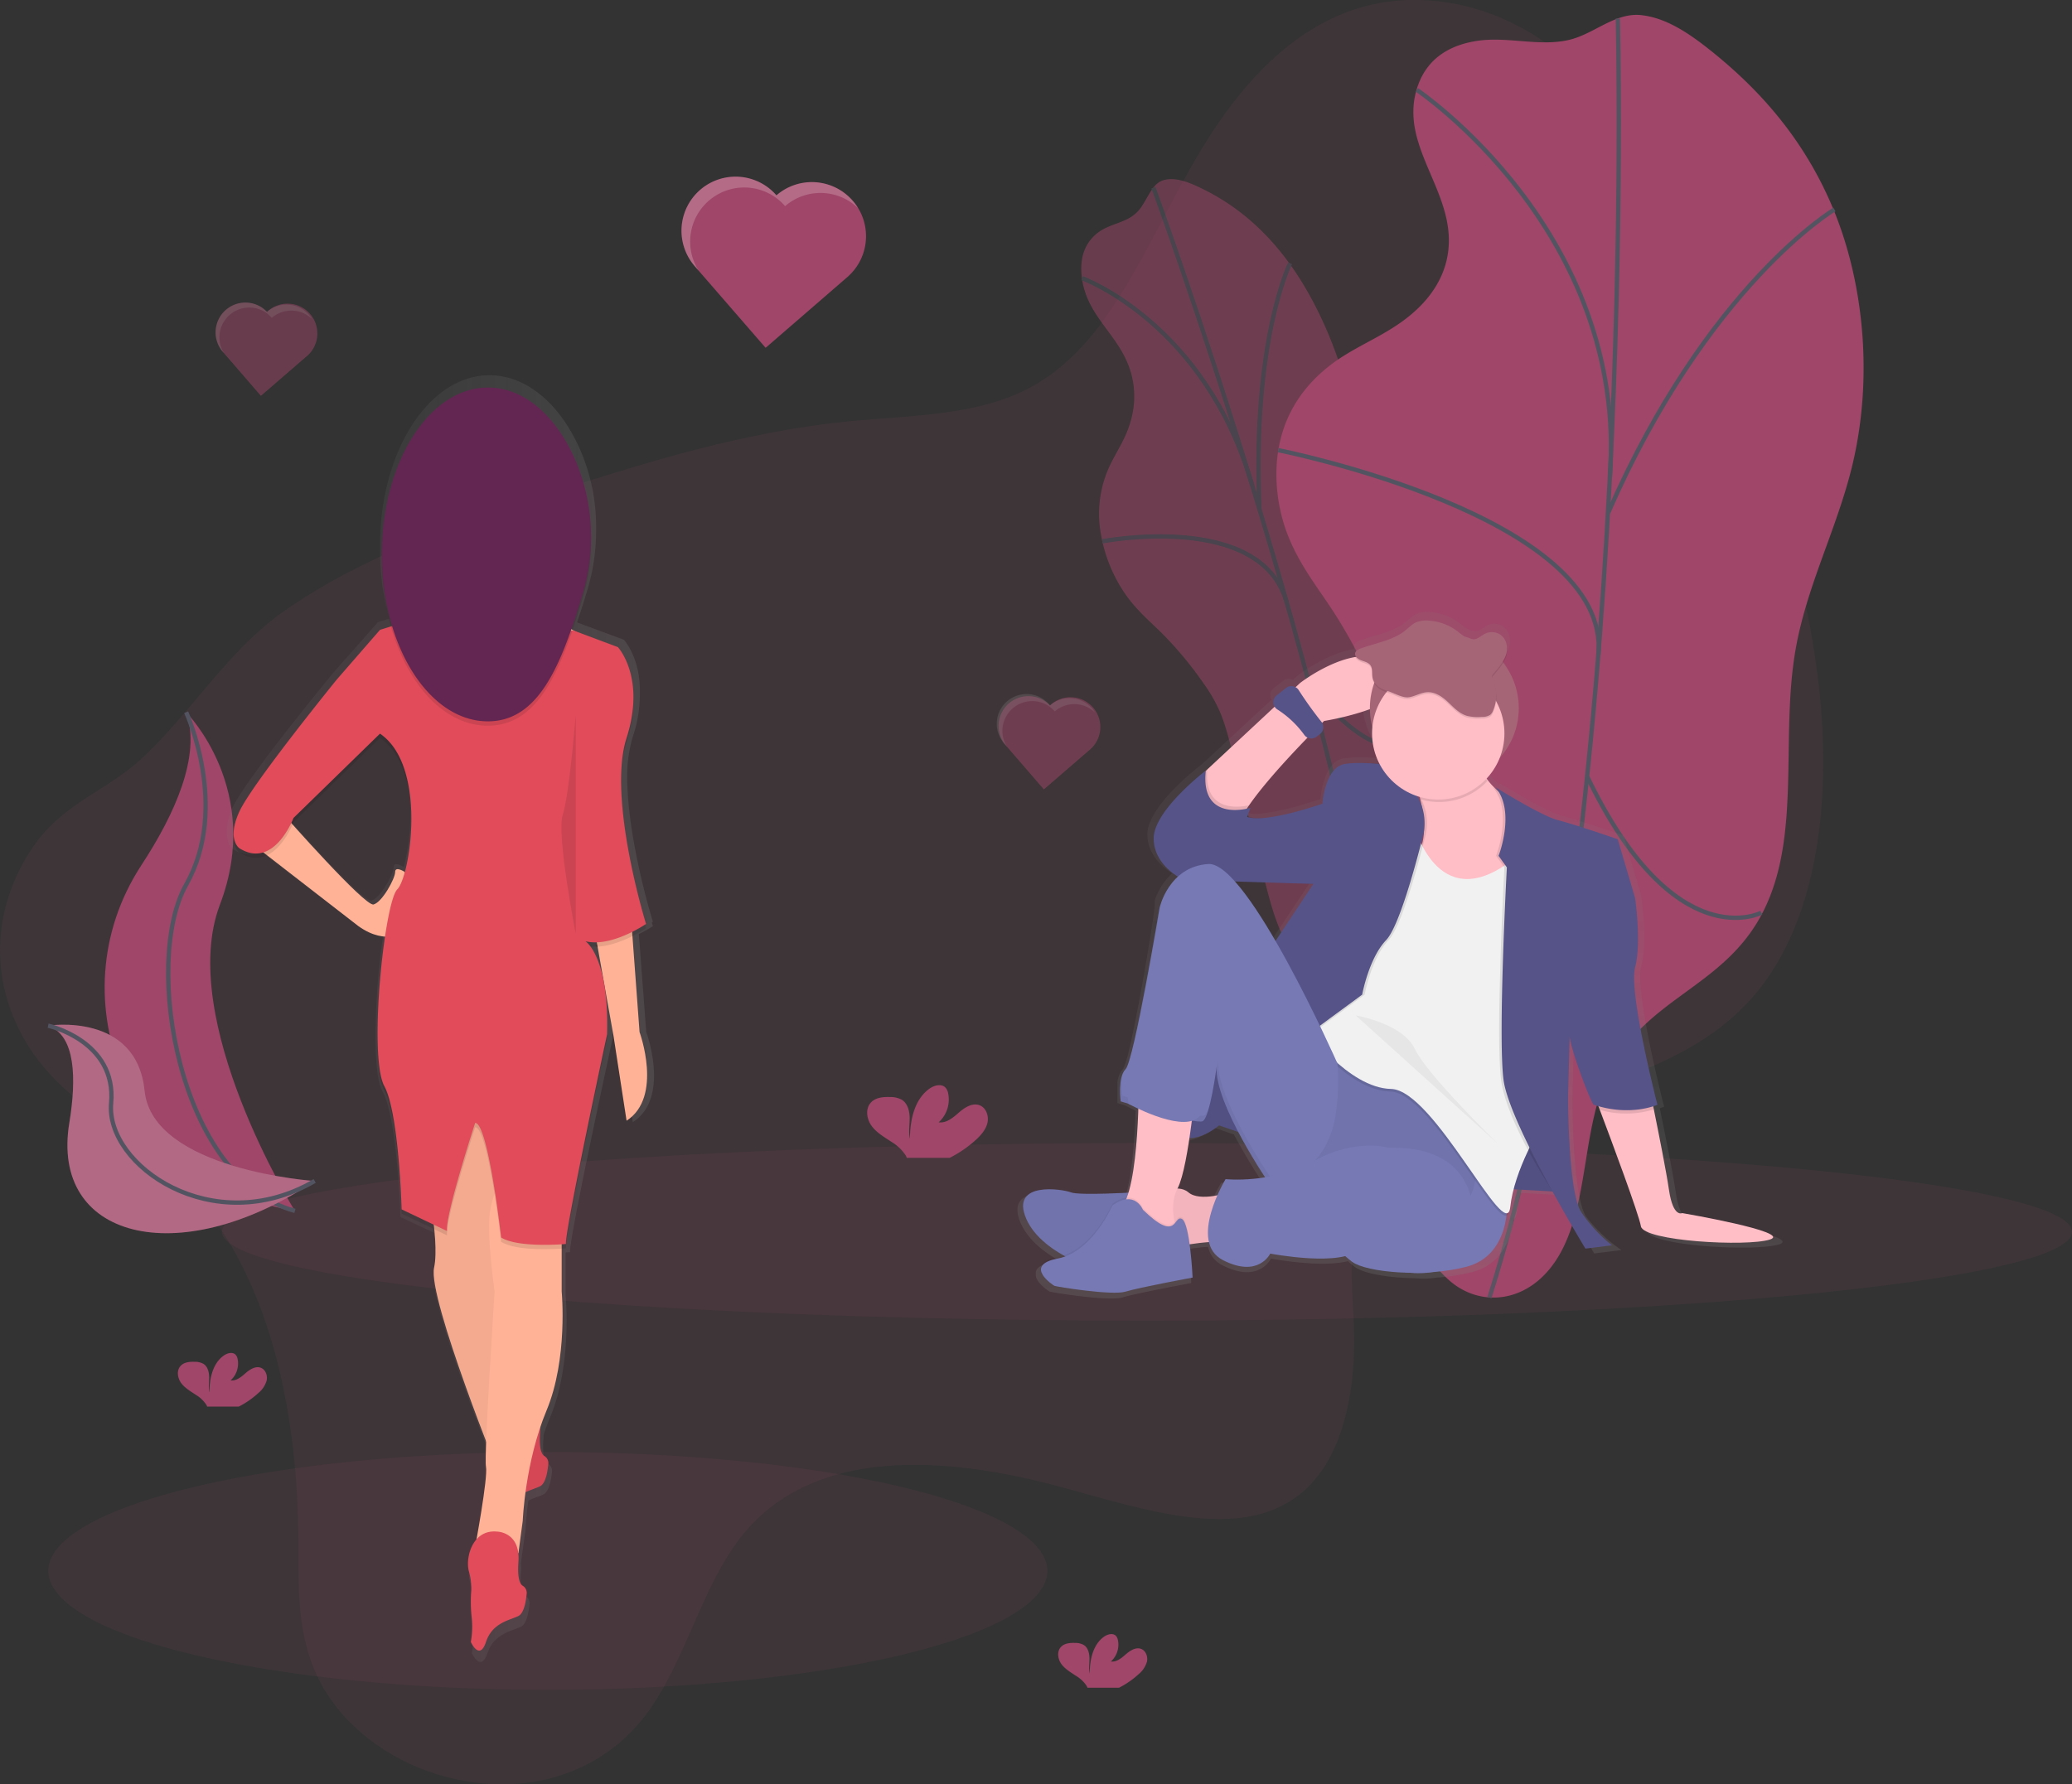 <svg id="ece23754-7641-4255-9dbb-234471f1b558" data-name="Layer 1" xmlns="http://www.w3.org/2000/svg" xmlns:xlink="http://www.w3.org/1999/xlink" width="957.97" height="825.17" viewBox="0 0 957.97 825.17"><rect x="0" y="0" width="957.97" height="825.17" fill="#333333" stroke="none"/><defs><linearGradient id="01e6ef67-872c-440c-8d87-98cdc31e23e9" x1="767.43" y1="637.97" x2="767.43" y2="320.37" gradientUnits="userSpaceOnUse"><stop offset="0" stop-color="gray" stop-opacity="0.25"/><stop offset="0.54" stop-color="gray" stop-opacity="0.12"/><stop offset="1" stop-color="gray" stop-opacity="0.1"/></linearGradient><linearGradient id="90d11dd0-d5b1-423b-b522-6df1a9e7ee17" x1="632.63" y1="508.44" x2="830.1" y2="508.44" gradientTransform="matrix(-1, 0, 0, 1, 1056, 0)" xlink:href="#01e6ef67-872c-440c-8d87-98cdc31e23e9"/></defs><title>in love</title><path d="M203,581.69c44.5,42.5,56.08,113.16,56,171.26,0,19.45-.51,40.11,8.64,59.49,11.19,23.7,33.89,38.7,54.68,45.25,37.89,11.93,75.11,1.65,96.9-26.75,18.83-24.55,26.15-60.72,45.72-84.41,32.75-39.64,92.28-36.23,147-21.35,38.73,10.53,82.17,25.33,109.91,3.36C741.42,713.1,748.17,682,747,650.44c-.57-15.25-2.71-31.52,1.59-44.37,2.56-7.64,7.25-13.53,12.34-18.68,46.54-47,127.66-38.88,171.15-89.7,29.37-34.32,36.57-91.32,29.23-148.37S933.49,234.52,911.85,178c-15.38-40.14-33.23-82.77-63.72-110.76-32.25-29.61-72.89-36-103.86-24.42s-53.53,38.79-71.16,69.38c-22,38.24-39,84.17-75,104-24.54,13.51-55.16,13.2-84.14,16-48.45,4.76-93.84,18.79-138.75,33.39-43,14-86.09,28.68-122.91,54.48-26.06,18.26-42.47,46.44-65.64,68-15.1,14.06-34.55,20.4-47.66,37.32-16.14,20.84-26.23,54.2-8.94,88.57C146.48,546.72,179.42,559.14,203,581.69Z" transform="translate(-121.02 -37.42)" fill="#a04668" opacity="0.1"/><g opacity="0.5"><path d="M628.45,145.17c-4.12,3.24-8.41,9-7.35,19.63,2.09,20.77,20.08,28.16,23.76,49.11a40.61,40.61,0,0,1-.67,16.79c-2.29,9.1-6.53,14.72-9.94,21.83a52.18,52.18,0,0,0-4.64,29.19,69.86,69.86,0,0,0,11.82,30.62c5.37,7.59,11.17,12.34,16.83,17.95a169.86,169.86,0,0,1,19.36,23.35A70.52,70.52,0,0,1,685,366.48c2.46,5.73,4.15,12.38,5.79,18.89l14.62,57.9c1.95,7.71,3.93,15.54,6.73,22.49,3.23,8,7.34,14.36,11.37,20.55,8.69,13.34,17.82,27.14,27.25,32.18s19.08-2,19.27-20.29c.18-17.4-7.8-37.23-8.77-55.34-1.53-28.53,14.42-39,14.27-66.75-.15-26.62-14.48-53.48-20.5-81.44-4.31-20-4.16-40-7.51-60.15-4.82-29.06-16.74-56.38-30-74.79s-27.71-28.85-41.69-35.53c-5.92-2.83-11.94-5.05-17.22-3.34-5.62,1.82-7.56,10.63-12.1,14.9C641.31,140.72,634,140.78,628.45,145.17Z" transform="translate(-121.02 -37.42)" fill="#a04668"/><path d="M654.32,124.22s87.74,239.94,106.09,395.13" transform="translate(-121.02 -37.42)" fill="none" stroke="#535461" stroke-miterlimit="10" stroke-width="2"/><path d="M621.33,166.06s57,20.73,78.64,95.88" transform="translate(-121.02 -37.42)" fill="none" stroke="#535461" stroke-miterlimit="10" stroke-width="2"/><path d="M630.64,287.76S704.35,273.5,716,316.3" transform="translate(-121.02 -37.42)" fill="none" stroke="#535461" stroke-miterlimit="10" stroke-width="2"/><path d="M717.48,159.18S699.82,194.61,703.33,273" transform="translate(-121.02 -37.42)" fill="none" stroke="#535461" stroke-miterlimit="10" stroke-width="2"/><path d="M775.31,376.68s-12.72,22.51-49-22.92" transform="translate(-121.02 -37.42)" fill="none" stroke="#535461" stroke-miterlimit="10" stroke-width="2"/><path d="M706.55,440.09s36.28-20.75,30-46.21" transform="translate(-121.02 -37.42)" fill="none" stroke="#535461" stroke-miterlimit="10" stroke-width="2"/></g><path d="M804.17,56.29c-10.26,1.52-22.6,6.27-27.67,20.94-9.95,28.76,20.31,50.53,13.34,80.58-2.09,9-7.24,16.32-12.67,21.66-10.64,10.46-22.75,15-34.25,22.1s-23.44,18.24-28.83,35.35c-5.19,16.46-2.94,34.65,2.45,48.24s13.55,23.72,20.84,34.9a236.44,236.44,0,0,1,22.15,43.71c2.61,6.73,5,13.83,5.85,21.89.94,9.19-.25,19.08-1.43,28.76l-10.52,86c-1.4,11.45-2.81,23.1-2,34.13.91,12.73,4.67,23.83,8.38,34.67,8,23.38,16.56,47.67,31.63,60.62s38.75,10.12,51.49-13.84c12.13-22.81,9.9-54.26,20.24-78.76,16.3-38.61,54.65-41.73,73.1-78.38,17.71-35.16,7.8-80.14,14.91-121,5.1-29.28,18.89-55.45,26-84.26,10.2-41.51,5.33-85.46-8.17-118.57s-34.78-56.54-57.66-74.69c-9.7-7.69-20-14.64-31.48-15.92-12.24-1.36-22,8.94-33.79,11.53C832.38,59,818.08,54.24,804.17,56.29Z" transform="translate(-121.02 -37.42)" fill="#a04668"/><path d="M869,46s9.65,374.76-59.36,591.47" transform="translate(-121.02 -37.42)" fill="none" stroke="#535461" stroke-miterlimit="10" stroke-width="2"/><path d="M776.1,79S873.72,144.46,865.36,258" transform="translate(-121.02 -37.42)" fill="none" stroke="#535461" stroke-miterlimit="10" stroke-width="2"/><path d="M712,245.59s154.08,30.52,148,94.69" transform="translate(-121.02 -37.42)" fill="none" stroke="#535461" stroke-miterlimit="10" stroke-width="2"/><path d="M969.15,134.3s-58.56,34.86-104.69,140.45" transform="translate(-121.02 -37.42)" fill="none" stroke="#535461" stroke-miterlimit="10" stroke-width="2"/><path d="M935.37,459.49s-40.16,21.14-80.53-63" transform="translate(-121.02 -37.42)" fill="none" stroke="#535461" stroke-miterlimit="10" stroke-width="2"/><path d="M757.75,497s85.13-3.06,90-40.82" transform="translate(-121.02 -37.42)" fill="none" stroke="#535461" stroke-miterlimit="10" stroke-width="2"/><ellipse cx="530.3" cy="569.66" rx="427.67" ry="41.08" fill="#a04668" opacity="0.1"/><ellipse cx="253.3" cy="726.46" rx="230.95" ry="55" fill="#a04668" opacity="0.1"/><path d="M572.38,564.39c2.33-2.17,4.52-4.73,5.2-7.84s-.65-6.85-3.63-8c-3.33-1.28-6.9,1-9.6,3.37s-5.8,5-9.33,4.5a14.21,14.21,0,0,0,4.39-13.3,5.56,5.56,0,0,0-1.22-2.7c-1.85-2-5.21-1.13-7.42.43-7,5-9,14.53-9.05,23.15-.71-3.11-.11-6.35-.13-9.54s-.89-6.72-3.58-8.44a10.79,10.79,0,0,0-5.46-1.28c-3.17-.12-6.7.2-8.86,2.52-2.69,2.88-2,7.71.35,10.88s5.9,5.16,9.17,7.35a20.34,20.34,0,0,1,6.55,6.25,6.19,6.19,0,0,1,.49,1.12H560.1A55.36,55.36,0,0,0,572.38,564.39Z" transform="translate(-121.02 -37.42)" fill="#a04668"/><path d="M240.47,681.62a11.67,11.67,0,0,0,3.83-5.78c.5-2.3-.48-5.05-2.68-5.89-2.46-.94-5.09.76-7.08,2.49s-4.28,3.69-6.89,3.32a10.48,10.48,0,0,0,3.24-9.81,4.1,4.1,0,0,0-.9-2c-1.37-1.46-3.84-.83-5.48.32-5.2,3.66-6.65,10.72-6.68,17.08-.52-2.29-.08-4.68-.1-7s-.66-5-2.64-6.22a8,8,0,0,0-4-.95c-2.34-.09-4.94.15-6.54,1.86-2,2.12-1.47,5.69.26,8s4.35,3.8,6.77,5.42a15,15,0,0,1,4.84,4.61,4.57,4.57,0,0,1,.36.82h14.65A40.83,40.83,0,0,0,240.47,681.62Z" transform="translate(-121.02 -37.42)" fill="#a04668"/><path d="M647.47,811.62a11.67,11.67,0,0,0,3.83-5.78c.5-2.3-.48-5.05-2.68-5.89-2.46-.94-5.09.76-7.08,2.49s-4.28,3.69-6.89,3.32a10.48,10.48,0,0,0,3.24-9.81,4.1,4.1,0,0,0-.9-2c-1.37-1.46-3.84-.83-5.48.32-5.2,3.66-6.65,10.72-6.68,17.08-.52-2.29-.08-4.68-.1-7s-.66-5-2.64-6.22a8,8,0,0,0-4-.95c-2.34-.09-4.94.15-6.54,1.86-2,2.12-1.47,5.69.26,8s4.35,3.8,6.77,5.42a15,15,0,0,1,4.84,4.61,4.57,4.57,0,0,1,.36.82h14.65A40.83,40.83,0,0,0,647.47,811.62Z" transform="translate(-121.02 -37.42)" fill="#a04668"/><path d="M902.18,600.35s-4.32,2.34-6.28-10.94c-1.27-8.58-4.83-26.46-7.19-38l-.3-1.47a20.1,20.1,0,0,0,2-.74S876.68,496,879.82,484.29s0-32.82,0-32.82l-8.24-27.74s-20.4-7-28.24-9-29.81-15.63-29.81-15.63a16.94,16.94,0,0,1,1.07,1.38l-.88-.54a32.75,32.75,0,0,1-4.32-4.91,31.1,31.1,0,0,0,8.13-16.89,35.07,35.07,0,0,0-1.75-35.68,17.5,17.5,0,0,0,3-5.61,9.16,9.16,0,0,0,.34-2.86,7.62,7.62,0,0,0-4.3-7.57,7.49,7.49,0,0,0-5.9.06c-1.74.79-3.11,2.27-5,2.66-3.18.66-5.9-1.89-8.38-3.78a25.23,25.23,0,0,0-13.32-4.95,13,13,0,0,0-6.22.82c-2,.9-3.45,2.51-5.11,3.85-5.66,4.56-13.59,5.83-20.68,8.31-1.35.47-2.87,1.19-3.11,2.47a1.81,1.81,0,0,0,0,.74v0a1.83,1.83,0,0,0,.07.94c-13.24,2.22-26.19,12.27-26.19,12.27l-2.17,2a4.15,4.15,0,0,0-4.53.39l-4.38,3.43a4.11,4.11,0,0,0-1,5.36l-32,29.68-.7.65v-.11s-24.71,18.76-24.71,32c0,9.59,7.36,15.52,11.45,18.07a30.63,30.63,0,0,0-8,12.33h0l0,.12-.06.17,0,.13,0,.14,0,.13,0,.13,0,.12,0,.12,0,.11,0,.11,0,.1,0,.11,0,.09,0,.13,0,.13,0,.07,0,.08,0,.06,0,.06v.42l0,.15-.05.3h0l0,.21,0,.2-.09.55,0,.22-.06.37,0,.15-.06.36,0,.26-.09.5h0l-.11.62,0,.13-.09.52,0,.25-.1.57,0,.14-.11.64,0,.29-.28,1.61v.05l-.15.88,0,.15-.16.9,0,.12-.16.92v.07l-.17,1,0,.21-.17.95,0,.21-.17.94,0,.11-.19,1.06,0,.19-.42,2.37v0l-.21,1.17,0,.18-.21,1.19,0,.09-.45,2.5,0,.21-.22,1.21,0,.17-.48,2.61,0,.11-.24,1.33,0,.11-.5,2.69,0,.18-.25,1.33,0,.1-.52,2.75,0,.15-.26,1.35,0,.1-.54,2.79,0,.11-.26,1.36,0,.11-.54,2.75,0,.12-.27,1.35,0,.08-.55,2.74,0,.08-.27,1.33,0,.08-.54,2.62,0,.11-.26,1.25,0,.12-.53,2.49,0,.09-.26,1.18,0,.12q-.26,1.19-.52,2.34l0,.07-.25,1.11,0,.11q-.25,1.11-.5,2.15v.06l-.24,1,0,.09q-.25,1-.48,1.94v0l-.23.88,0,.1-.23.85c-1,3.67-1.85,6.12-2.49,6.76a6.94,6.94,0,0,0-1.45,2.27h0l-.09.24-.1.27-.09.27-.08.26-.08.28-.07.26-.07.29-.06.27-.07.3-.05.27q-.06.29-.1.59l0,.25,0,.33,0,.26,0,.33,0,.26,0,.33,0,.26c0,.11,0,.22,0,.33v.25c0,.41,0,.81,0,1.2,0,.08,0,.15,0,.23s0,.21,0,.32,0,.16,0,.24,0,.21,0,.31,0,.15,0,.23,0,.2,0,.3,0,.15,0,.22,0,.2,0,.29v.2q0,.27,0,.53v.64l0,.23v.19l0,.21V546l0,.18,0,.17v.15l0,.27v.78l3.68,1.12s1.87,1,4.74,2.36c-.41,12.46-1.56,29.33-4.68,39.66-7,.35-24.17,1.08-27.28-.16-3.92-1.56-29-5.47-21.18,12.5,3.29,7.53,10.44,13.21,17.63,17.27a22,22,0,0,1-2.72.7c-6.39,1.21-8.18,3.37-7.92,5.57-.45,3.7,5.84,7.85,6.35,8.1.78.39,27.46,4.69,33.74,2.74s31.77-6.64,31.77-6.64,0-.28,0-.77h0s-.35-7.68-1.31-15c2.89-.42,6-.81,9.1-1a12.43,12.43,0,0,0,6.72,8.58c16.87,8.6,22.36-3.13,22.36-3.13s22.81,4.39,35.56,1.2c1.33,1.18,2.46,2.11,3.28,2.7,4.14,3,15.28,5,27.74,5.17a39.3,39.3,0,0,0,10-.28,92.24,92.24,0,0,0,16.44-2.54c15-3.89,18.3-17.84,19-24.18.59-.17,1-.79,1.25-1.95a5.62,5.62,0,0,0,.52-2,59.41,59.41,0,0,1,1.61-8.5l18.47,1c8.3,15,15.61,27,15.61,27l12.55-1.56A72.49,72.49,0,0,1,854.32,600C848,590.58,848,545.64,848,545.64l.7-27.44c0,.09,0,.18,0,.28l0-1.32c1.17,8.12,10.36,31.65,11.4,32,.75.25,1.49.47,2.23.68l.66,1.75c5.24,13.88,18.53,49.38,19.47,55,1.18,7,50.21,9.77,61.2,6.25S902.18,600.35,902.18,600.35Zm-175-155.52-18,27c-6.45-11.09-13.17-21.34-19.24-28.11C706,444.21,724.32,444.8,727.22,444.83Zm-2.73-69.12a4.16,4.16,0,0,0,4.34-.48l1.54-1.2a4.11,4.11,0,0,0,1-5.29l.91-.9A136.56,136.56,0,0,0,751,363.31a34.87,34.87,0,0,0,4.57,15.86,31,31,0,0,0,3,8.89c-2.81-.23-5.88-.4-8.8-.37a46,46,0,0,0-7.65.48c-9.41,1.56-10.59,18.76-10.59,18.76s-18.9,6.65-30.27,6.88a14.23,14.23,0,0,1-4.25-.63l-1.15-.07,1.54-4.23s-.67.21-1.77.43q.53-.8,1.11-1.63C703.93,397.33,716.39,384,724.49,375.7ZM685.64,584.32a72.81,72.81,0,0,0-3.9,7.66c-4.46.87-10.53,1.35-13.76-1.4a8,8,0,0,0-5.17-1.81l.07-.14c2.22-4.26,4.12-13.81,5.59-23.69,7.19,0,14-6,14-6l9.05,3.1.33.63.22.41.36.67.23.42.36.66.23.42.35.64.23.42.35.63.23.42.35.63.23.4.35.62.23.4.35.61.22.39.35.6.22.38.35.6.21.35.36.6.2.34.35.59.18.31.37.61.14.23c.64,1,1.25,2,1.84,3l.09.14.34.55.15.23.31.49.17.26.28.44.18.28.26.41.18.28.25.38.18.27.23.35.18.27.21.32.17.27.19.29.17.26h0A79.54,79.54,0,0,1,685.64,584.32Z" transform="translate(-121.02 -37.42)" fill="url(#01e6ef67-872c-440c-8d87-98cdc31e23e9)"/><path d="M939.34,610.63c-10.71,3.44-58.52.76-59.66-6.12-.92-5.51-13.87-40.26-19-53.84l-2.05-5.44,24.86-5.35s.91,4.36,2.17,10.57c2.3,11.34,5.77,28.83,7,37.24,1.91,13,6.12,10.71,6.12,10.71S950.05,607.19,939.34,610.63Z" transform="translate(-121.02 -37.42)" fill="#ffbdc6"/><path d="M804.34,385s-1.91,11.47,14.53,22.18,2.29,49.34,2.29,49.34l-12.16.68a29.9,29.9,0,0,1-31.44-27.07h0s6.88-11.09-5.74-39.78Z" transform="translate(-121.02 -37.42)" fill="#ffbdc6"/><path d="M733.2,370.83s-23.68,23.08-34.68,39a56.18,56.18,0,0,0-3.56,5.76c-8,15.3-26.71-9.57-20.24-18.17l4.46-4.16,42.93-40s29.45-22.95,44.36-6.5S733.2,370.83,733.2,370.83Z" transform="translate(-121.02 -37.42)" fill="#ffbdc6"/><circle cx="667.77" cy="327.49" r="34.42" fill="#a66477"/><path d="M645.62,588.83s-25.62,1.53-29.45,0-28.3-5.35-20.65,12.24,36.72,24.86,36.72,24.86l21-5.35Z" transform="translate(-121.02 -37.42)" fill="#7679b4"/><path d="M645.62,588.83s-25.62,1.53-29.45,0-28.3-5.35-20.65,12.24,36.72,24.86,36.72,24.86l21-5.35Z" transform="translate(-121.02 -37.42)" opacity="0.05"/><path d="M737,513.49l51.44,20.84,29.26,62.15s.38,21.8-18.74,26.77-45.89,2.68-52.78-2.29S711,586.53,711,586.53Z" transform="translate(-121.02 -37.42)" fill="#7679b4"/><path d="M733.53,513.49l44.53,16.68,25.33,49.74s.33,17.45-16.22,21.43-39.73,2.14-45.68-1.84S711,571.95,711,571.95Z" transform="translate(-121.02 -37.42)" opacity="0.05"/><path d="M689.22,588.83s-13.39,4.59-18.74,0S655.56,590,655.56,590l4.21,24.86s19.12-4.21,29.45-3.06Z" transform="translate(-121.02 -37.42)" fill="#ffbdc6"/><path d="M689.22,588.83s-13.39,4.59-18.74,0S655.56,590,655.56,590l4.21,24.86s19.12-4.21,29.45-3.06Z" transform="translate(-121.02 -37.42)" opacity="0.05"/><path d="M696.87,562.06l-12.24-4.21s-13.39,11.86-22.18,1.91,8-51.25,8-51.25l18-29.07,13,40.92,11.86,19.89Z" transform="translate(-121.02 -37.42)" fill="#565388"/><path d="M696.87,562.06l-12.24-4.21s-13.39,11.86-22.18,1.91,8-51.25,8-51.25l18-29.07,13,40.92,11.86,19.89Z" transform="translate(-121.02 -37.42)" opacity="0.05"/><polygon points="692.5 522.35 720.04 526.17 725.39 551.41 691.35 549.5 692.5 522.35" fill="#565388"/><polygon points="692.5 522.35 720.04 526.17 725.39 551.41 691.35 549.5 692.5 522.35" opacity="0.05"/><path d="M774.89,421.32s11.47,44,48.19,12.24L833,559.76s-12.24,19.51-14.15,37.1-35.19-54.31-55.07-54.69-39.58-28.11-39.58-28.11L746.59,468Z" transform="translate(-121.02 -37.42)" opacity="0.1"/><path d="M775.27,420.17s11.47,44,48.19,12.24l9.94,126.21s-12.24,19.51-14.15,37.1S784.07,541.41,764.18,541s-39.58-28.11-39.58-28.11L747,466.83Z" transform="translate(-121.02 -37.42)" fill="#f2f1f2"/><path d="M769.15,391.87s-16.06-2.68-25.24-1.15-10.33,18.36-10.33,18.36-26,9.18-34.8,6.12c0,0-43.22-3.06-43.22,9.94s13.77,19.12,13.77,19.12,60,2,60.43,1.91c13.77-3.82-.38,0-.38,0l-24.86,37.48,22.95,31.74,24.48-18S755,480.6,763,472.18c5.74-6,13.23-33.08,17-48.07a24.57,24.57,0,0,0-2.78-18.76Z" transform="translate(-121.02 -37.42)" opacity="0.1"/><path d="M698.52,409.82a56.18,56.18,0,0,0-3.56,5.76c-8,15.3-26.71-9.57-20.24-18.17l4.46-4.16C677.53,413,693.6,410.9,698.52,409.82Z" transform="translate(-121.02 -37.42)" opacity="0.1"/><path d="M729.38,444.64H729S743.14,440.82,729.38,444.64Z" transform="translate(-121.02 -37.42)" opacity="0.1"/><path d="M768,391.87s-16.06-2.68-25.24-1.15-10.33,18.36-10.33,18.36-26,9.18-34.8,6.12l1.53-4.21s-23.33,7.27-20.65-17.21c0,0-24.09,18.36-24.09,31.36s13.77,19.12,13.77,19.12,60,2,60.43,1.91c13.77-3.82-.38,0-.38,0l-24.86,37.48,22.95,31.74,24.48-18s3.06-16.83,11.09-25.24c5.74-6,13.23-33.08,17-48.07a24.57,24.57,0,0,0-2.78-18.76Z" transform="translate(-121.02 -37.42)" fill="#565388"/><path d="M846.79,516.16l-.05,2.1A4.57,4.57,0,0,1,846.79,516.16Z" transform="translate(-121.02 -37.42)" opacity="0.1"/><path d="M885.68,550.45a43.71,43.71,0,0,1-25,.22l-2.05-5.44,24.86-5.35S884.41,544.24,885.68,550.45Z" transform="translate(-121.02 -37.42)" opacity="0.1"/><path d="M811.22,401.43s21.42,13.39,29.07,15.3,27.54,8.8,27.54,8.8l8,27.15s3.06,20.65,0,32.13-31.74,33.27-30.21,29.83l-.76,30.21s0,44,6.12,53.16-11.66-9-11.66-9-21.61-31.93-24.29-52.2,1.53-98.29,1.53-98.29l-3.82-5.35S820.78,412.52,811.22,401.43Z" transform="translate(-121.02 -37.42)" opacity="0.1"/><path d="M812.37,401.43s21.42,13.39,29.07,15.3,27.54,8.8,27.54,8.8l8,27.15s3.06,20.65,0,32.13,10.33,63.49,10.33,63.49-12.33,5.7-29.45,0c-1.15-.38-12.62-30.21-11.09-33.66L846,544.85s0,44,6.12,53.16a70.82,70.82,0,0,0,14.15,15.3l-12.24,1.53s-35.19-57.75-37.86-78,1.53-98.29,1.53-98.29l-3.82-5.35S821.93,412.52,812.37,401.43Z" transform="translate(-121.02 -37.42)" fill="#565388"/><path d="M708,585s-25.62-37.1-24.48-54.31c0,0-3.06,23.71-6.5,25.24s-37.86-9.18-37.86-9.18-1.53-11.09,2.29-14.92,15.68-74.58,15.68-74.58,4.21-19.12,22.56-20.27,59.66,92.17,59.66,92.17S745.44,585,708,585Z" transform="translate(-121.02 -37.42)" fill="#7679b4"/><path d="M647.53,534.52s.76,53.54-8.8,62.34,27.92,13.39,27.92,13.39-6.5-13-1.15-23.33,8.8-52.4,8.8-52.4Z" transform="translate(-121.02 -37.42)" fill="#ffbdc6"/><path d="M649.44,596.1s-3.82-9.56-14.15-1.91c0,0-9.18,21.42-25.24,24.48s-2.29,12.24-1.53,12.62,26.77,4.59,32.89,2.68,31-6.5,31-6.5-1.15-25.24-5-27.15S665.51,611.78,649.44,596.1Z" transform="translate(-121.02 -37.42)" opacity="0.05"/><path d="M649.44,596.86s-3.82-9.56-14.15-1.91c0,0-9.18,21.42-25.24,24.48s-2.29,12.24-1.53,12.62,26.77,4.59,32.89,2.68,31-6.5,31-6.5-1.15-25.24-5-27.15S665.51,612.54,649.44,596.86Z" transform="translate(-121.02 -37.42)" fill="#7679b4"/><path d="M721.45,356.55a178,178,0,0,0,10.42,14.54,4,4,0,0,1-.58,5.8l-1.5,1.17a4,4,0,0,1-5.75-.8,45.61,45.61,0,0,0-12.36-11.7,4,4,0,0,1-.37-6.6l4.27-3.36A4,4,0,0,1,721.45,356.55Z" transform="translate(-121.02 -37.42)" fill="#565388"/><path d="M808.72,398.59c-4.91-7-4-12.46-4-12.46l-32.51,5.35a105,105,0,0,1,5.56,15.6,30.58,30.58,0,0,0,30.95-8.49Z" transform="translate(-121.02 -37.42)" opacity="0.1"/><circle cx="664.96" cy="339.15" r="30.6" fill="#ffbdc6"/><path d="M772.52,360.62c2.89-.48,5.46-2.18,8.39-2.32,3.76-.19,7.05,2.18,9.66,4.64s5.14,5.24,8.72,6.3a21.56,21.56,0,0,0,7,.47,6.5,6.5,0,0,0,3.76-.93,4.67,4.67,0,0,0,1.3-1.89,18,18,0,0,0-.11-14.55,2.45,2.45,0,0,1-.35-1.58,2.4,2.4,0,0,1,.54-.87c2.42-2.91,5.07-5.83,6.07-9.36s-.22-7.88-3.87-9.45a7.28,7.28,0,0,0-5.75.06c-1.7.78-3,2.22-4.89,2.61-3.1.64-5.75-1.85-8.17-3.7a24.54,24.54,0,0,0-13-4.84,12.58,12.58,0,0,0-6.06.8c-1.94.88-3.36,2.46-5,3.76-5.52,4.46-13.25,5.71-20.16,8.14-1.32.46-2.79,1.17-3,2.42-.28,1.43,1.24,2.62,2.71,3.2s3.18.94,4.18,2.08c1.28,1.48.83,3.58,1.07,5.44.46,3.69,3.71,5.72,7.29,6.8C765.67,358.69,769.57,361.11,772.52,360.62Z" transform="translate(-121.02 -37.42)" opacity="0.1"/><path d="M772.52,359.85c2.89-.48,5.46-2.18,8.39-2.32,3.76-.19,7.05,2.18,9.66,4.64s5.14,5.24,8.72,6.3a21.56,21.56,0,0,0,7,.47A6.5,6.5,0,0,0,810,368a4.67,4.67,0,0,0,1.3-1.89,18,18,0,0,0-.11-14.55,2.45,2.45,0,0,1-.35-1.58,2.4,2.4,0,0,1,.54-.87c2.42-2.91,5.07-5.83,6.07-9.36s-.22-7.88-3.87-9.45a7.28,7.28,0,0,0-5.75.06c-1.7.78-3,2.22-4.89,2.61-3.1.64-5.75-1.85-8.17-3.7a24.54,24.54,0,0,0-13-4.84,12.58,12.58,0,0,0-6.06.8c-1.94.88-3.36,2.46-5,3.76-5.52,4.46-13.25,5.71-20.16,8.14-1.32.46-2.79,1.17-3,2.42-.28,1.43,1.24,2.62,2.71,3.2s3.18.94,4.18,2.08c1.28,1.48.83,3.58,1.07,5.44.46,3.69,3.71,5.72,7.29,6.8C765.67,357.93,769.57,360.35,772.52,359.85Z" transform="translate(-121.02 -37.42)" fill="#a66477"/><path d="M747.84,507s21.85,3.73,27.31,15.5,38.27,43.71,38.27,43.71" transform="translate(-121.02 -37.42)" opacity="0.05"/><g opacity="0.05"><path d="M677.75,553.26c-3.44,1.53-37.86-9.18-37.86-9.18a36.55,36.55,0,0,1,.12-10c-2,4.76-.88,12.69-.88,12.69s34.42,10.71,37.86,9.18c1.14-.51,2.24-3.45,3.2-7.16C679.42,551.16,678.59,552.88,677.75,553.26Z" transform="translate(-121.02 -37.42)"/><path d="M657.81,454.89a22.54,22.54,0,0,0-.71,2.37s-8.3,49.56-13.25,68C648.43,510.28,657.07,459.29,657.81,454.89Z" transform="translate(-121.02 -37.42)"/><path d="M708.72,582.33S683.1,545.23,684.25,528c0,0-.28,2.14-.76,5.18C684.65,551.25,708,585,708,585c17.82,0,25.78-12.62,29.23-25.87C733.38,571.35,725.34,582.33,708.72,582.33Z" transform="translate(-121.02 -37.42)"/></g><path d="M642.71,547.86s23.37,12.86,31.79,6.74,3.06-15.68,3.06-15.68l-6.5-10.71h-21.8L642,540.83Z" transform="translate(-121.02 -37.42)" fill="#7679b4"/><path d="M802,598.39s1.53-30.6-37.48-30.21-1.53,0-1.53,0-15.3-4.59-34.42,6.12-40.92,8.41-40.92,8.41-17.59,29.07-1.15,37.48,21.8-3.06,21.8-3.06,33.66,6.5,41.3-2.29c0,0,16.83,18.36,42.45,8.41C792.1,623.25,811.22,614.84,802,598.39Z" transform="translate(-121.02 -37.42)" fill="#7679b4"/><path d="M207.09,366.8s35.83,35.83,15.6,89,34.68,141.59,34.68,141.59-.59-.09-1.68-.28c-73.59-13-110.16-97.16-69.24-159.69C201.67,414.18,214.15,386.91,207.09,366.8Z" transform="translate(-121.02 -37.42)" fill="#a04668"/><path d="M207.09,366.8s20.23,43.92,0,79.75-3.47,136.39,50.28,150.84" transform="translate(-121.02 -37.42)" fill="none" stroke="#535461" stroke-miterlimit="10" stroke-width="2"/><path d="M143.27,511.73s40.89-6.51,44.61,30.13,78.62,41.72,78.62,41.72l-1.4.93c-61.84,40.59-121,25.86-112-28C156.37,536.43,156.1,516.3,143.27,511.73Z" transform="translate(-121.02 -37.42)" fill="#a04668"/><path d="M143.27,511.73s40.89-6.51,44.61,30.13,78.62,41.72,78.62,41.72l-1.4.93c-61.84,40.59-121,25.86-112-28C156.37,536.43,156.1,516.3,143.27,511.73Z" transform="translate(-121.02 -37.42)" fill="#f5f5f5" opacity="0.2"/><path d="M143.27,511.73s31.74,7,29.13,35.82,47.13,63.45,94.1,36" transform="translate(-121.02 -37.42)" fill="none" stroke="#535461" stroke-miterlimit="10" stroke-width="2"/><path d="M225.93,422.09c-.4,5.91,2.72,8,2.72,8,5.1,3.15,9.52,3,13.18,1.26l43.64,33.37c5.17,3.64,9.29,4.68,12.72,5a326.68,326.68,0,0,0-3.55,46.44c-.06,11.79.85,21.69,3.22,26,7,12.73,8.26,58.06,8.26,58.06l15.59,7.32c.71,6.88.9,13.53-.1,18.14-2.19,10.1,14.78,56,24.87,81.87-.24,6.3-.3,10.75-.08,11.85.83,4.07-3,25.67-4.52,34.21-3.67,4.07-4.71,10.56-3.74,14.69a28.77,28.77,0,0,1,1.25,9.26,66.37,66.37,0,0,0,.26,13.51,41.72,41.72,0,0,1-.48,10.85s4.13,9.17,7.23,0,11.36-10.19,15.49-12.22c2.68-1.32,3.62-6.93,4-10.71a3.89,3.89,0,0,0-2-3.59c-1.27-.8-2.53-3.44-2-11.17a21.51,21.51,0,0,0-.07-4.09h.07L364,744.82s.2-5.37,1.32-13.47c2.59-1.25,5.15-1.94,6.94-2.82,2.68-1.32,3.62-6.93,4-10.71a3.89,3.89,0,0,0-2-3.59c-1.27-.8-2.53-3.44-2-11.17.05-.76.07-1.47.06-2.15.91-2.69,1.92-5.38,3-8,10.33-24.45,7.23-56,7.23-56V616.62c1.3-.08,2.07-.15,2.07-.15-1-4.07,19.63-98.81,19.63-98.81.05-1.8.06-3.51.06-5.17.22-23.66-4.91-34.09-8-38.24.25,0,.5.07.75.08a22.64,22.64,0,0,0,2.67,0l7.66,42.29,6.2,39.73c17.56-11.2,6.2-41.76,6.2-41.76l-3.4-45.2a61.24,61.24,0,0,0,6.49-3.69s-.19-.6-.52-1.7l.52-.34s-11.64-37-11.89-66.56a64.62,64.62,0,0,1,2.6-19,60.91,60.91,0,0,0,3.26-20.21c.32-16.4-7.39-24.61-7.39-24.61l-21.16-7.83-.48-.29c1.64-4.76,3.22-9.78,4.79-15a94.26,94.26,0,0,0,4-28.34,88.81,88.81,0,0,0-7.27-36.21c-9.1-20.91-24.5-34.66-42-34.66-28,0-50.62,35.2-50.62,78.62,0,.34,0,.68,0,1s0,.68,0,1A116.26,116.26,0,0,0,301,323.52l-5.25,1.62-20.66,23.43s-40.29,48.89-46.48,62.14C226.3,415.73,225.73,419.43,225.93,422.09Zm28.1-6.35c.29-.66.44-1.06.44-1.06l41.32-40.29c11.12,7.58,14.82,24.06,15,39.65a101.28,101.28,0,0,1-3.09,24.35s-4.65-3-4.65,0-6.2,14.46-10.33,15.49C289.35,454.78,263.73,426.57,254,415.74Z" transform="translate(-121.02 -37.42)" fill="url(#90d11dd0-d5b1-423b-b522-6df1a9e7ee17)"/><path d="M360.71,685.69s11,0,10,14c-.54,7.58.68,10.18,1.91,11a3.84,3.84,0,0,1,1.92,3.53c-.32,3.71-1.23,9.21-3.83,10.51-4,2-12,3-15,12s-7,0-7,0a41.52,41.52,0,0,0,.47-10.65,66.06,66.06,0,0,1-.26-13.26,28.61,28.61,0,0,0-1.21-9.09C346.21,697.19,349.71,684.69,360.71,685.69Z" transform="translate(-121.02 -37.42)" fill="#e14b5a"/><path d="M360.71,685.69s11,0,10,14c-.54,7.58.68,10.18,1.91,11a3.84,3.84,0,0,1,1.92,3.53c-.32,3.71-1.23,9.21-3.83,10.51-4,2-12,3-15,12s-7,0-7,0a41.52,41.52,0,0,0,.47-10.65,66.06,66.06,0,0,1-.26-13.26,28.61,28.61,0,0,0-1.21-9.09C346.21,697.19,349.71,684.69,360.71,685.69Z" transform="translate(-121.02 -37.42)" opacity="0.05"/><path d="M252.71,414.69s37,42,41,41,10-12,10-15,4.5,0,4.5,0-1.5,30-5.5,30-9,0-16-5l-49-38Z" transform="translate(-121.02 -37.42)" fill="#ffb296"/><path d="M412.71,460.69l4,54s11,30-6,41l-6-39-10-56Z" transform="translate(-121.02 -37.42)" fill="#ffb296"/><path d="M316.71,576.69s8,33,5,47,31,98,31,98l12-12-8-93-10-78Z" transform="translate(-121.02 -37.42)" fill="#ffb296"/><path d="M316.71,576.69s8,33,5,47,31,98,31,98l12-12-8-93-10-78Z" transform="translate(-121.02 -37.42)" opacity="0.05"/><path d="M380.71,603.69v31s3,31-7,55-11,51-11,51l-2,15-20-3s6-32,5-37,4-81,4-81-4-27-2-38,10-24,10-24Z" transform="translate(-121.02 -37.42)" fill="#ffb296"/><path d="M350.71,745.69s11,0,10,14c-.54,7.58.68,10.18,1.91,11a3.84,3.84,0,0,1,1.92,3.53c-.32,3.71-1.23,9.21-3.83,10.51-4,2-12,3-15,12s-7,0-7,0a41.52,41.52,0,0,0,.47-10.65,66.06,66.06,0,0,1-.26-13.26,28.61,28.61,0,0,0-1.21-9.09C336.21,757.19,339.71,744.69,350.71,745.69Z" transform="translate(-121.02 -37.42)" fill="#e14b5a"/><circle cx="224.7" cy="235.27" r="30" fill="#ffb296"/><path d="M330.71,277.69s9,42-25,52,38,22,38,22l51-18s-57-28-43-56Z" transform="translate(-121.02 -37.42)" fill="#ffb296"/><path d="M345.71,333.69,386.23,331l20.48,7.69s13,14,4,42,9,86,9,86-13.5,9.28-25,8.47a17.44,17.44,0,0,1-3-.47s11,7,10,43c0,0-20,93-19,97,0,0-22,2-30-3,0,0-6-53-12-53,0,0-14,43-13,50l-21-10s-1.23-44.5-8-57c-7.44-13.75,0-85,6-91s14-57-8-72l-40,39s-9,24-25,14c0,0-6-4,0-17s45-61,45-61l20-23,16-5S334.71,342.69,345.71,333.69Z" transform="translate(-121.02 -37.42)" opacity="0.1"/><path d="M345.71,331.69,386.23,329l20.48,7.69s13,14,4,42,9,86,9,86-13.5,9.28-25,8.47a17.44,17.44,0,0,1-3-.47s11,7,10,43c0,0-20,93-19,97,0,0-22,2-30-3,0,0-6-53-12-53,0,0-14,43-13,50l-21-10s-1.23-44.5-8-57c-7.44-13.75,0-85,6-91s14-57-8-72l-40,39s-9,24-25,14c0,0-6-4,0-17s45-61,45-61l20-23,16-5S334.71,340.69,345.71,331.69Z" transform="translate(-121.02 -37.42)" fill="#e14b5a"/><path d="M387.21,368.19s-3,37-6,46,6,55,6,55" transform="translate(-121.02 -37.42)" opacity="0.1"/><path d="M387.21,252.6A90.65,90.65,0,0,1,390.4,314c-10.09,34.15-20.71,59-43.83,59-27.06,0-49-34.56-49-77.18s21.94-77.18,49-77.18C363.49,218.58,378.4,232.07,387.21,252.6Z" transform="translate(-121.02 -37.42)" opacity="0.1"/><path d="M387.21,250.6A90.65,90.65,0,0,1,390.4,312c-10.09,34.15-20.71,59-43.83,59-27.06,0-49-34.56-49-77.18s21.94-77.18,49-77.18C363.49,216.58,378.4,230.07,387.21,250.6Z" transform="translate(-121.02 -37.42)" fill="#632652"/><path d="M480,127.75a25,25,0,0,0-37.8,32.73L475,198.27l37.8-32.73A25,25,0,0,0,480,127.75Z" transform="translate(-121.02 -37.42)" fill="#a04668"/><path d="M448.77,130.21A25,25,0,0,1,484,132.75a25,25,0,0,1,33.73.92A25,25,0,0,0,480,127.75a25,25,0,0,0-37.8,32.73l1.9,2.19A25,25,0,0,1,448.77,130.21Z" transform="translate(-121.02 -37.42)" fill="#fff" opacity="0.2"/><g opacity="0.5"><path d="M244.47,181.64a13.78,13.78,0,0,0-20.83,18l18,20.83,20.83-18a13.78,13.78,0,1,0-18-20.83Z" transform="translate(-121.02 -37.42)" fill="#a04668"/><path d="M227.24,183a13.78,13.78,0,0,1,19.44,1.4,13.78,13.78,0,0,1,18.59.51,13.77,13.77,0,0,0-20.79-3.26,13.78,13.78,0,0,0-20.83,18l1,1.21A13.78,13.78,0,0,1,227.24,183Z" transform="translate(-121.02 -37.42)" fill="#fff" opacity="0.2"/></g><g opacity="0.5"><path d="M606.47,363.64a13.78,13.78,0,0,0-20.83,18l18,20.83,20.83-18a13.78,13.78,0,1,0-18-20.83Z" transform="translate(-121.02 -37.42)" fill="#a04668"/><path d="M589.24,365a13.78,13.78,0,0,1,19.44,1.4,13.78,13.78,0,0,1,18.59.51,13.77,13.77,0,0,0-20.79-3.26,13.78,13.78,0,1,0-20.83,18l1,1.21A13.78,13.78,0,0,1,589.24,365Z" transform="translate(-121.02 -37.42)" fill="#fff" opacity="0.2"/></g></svg>
